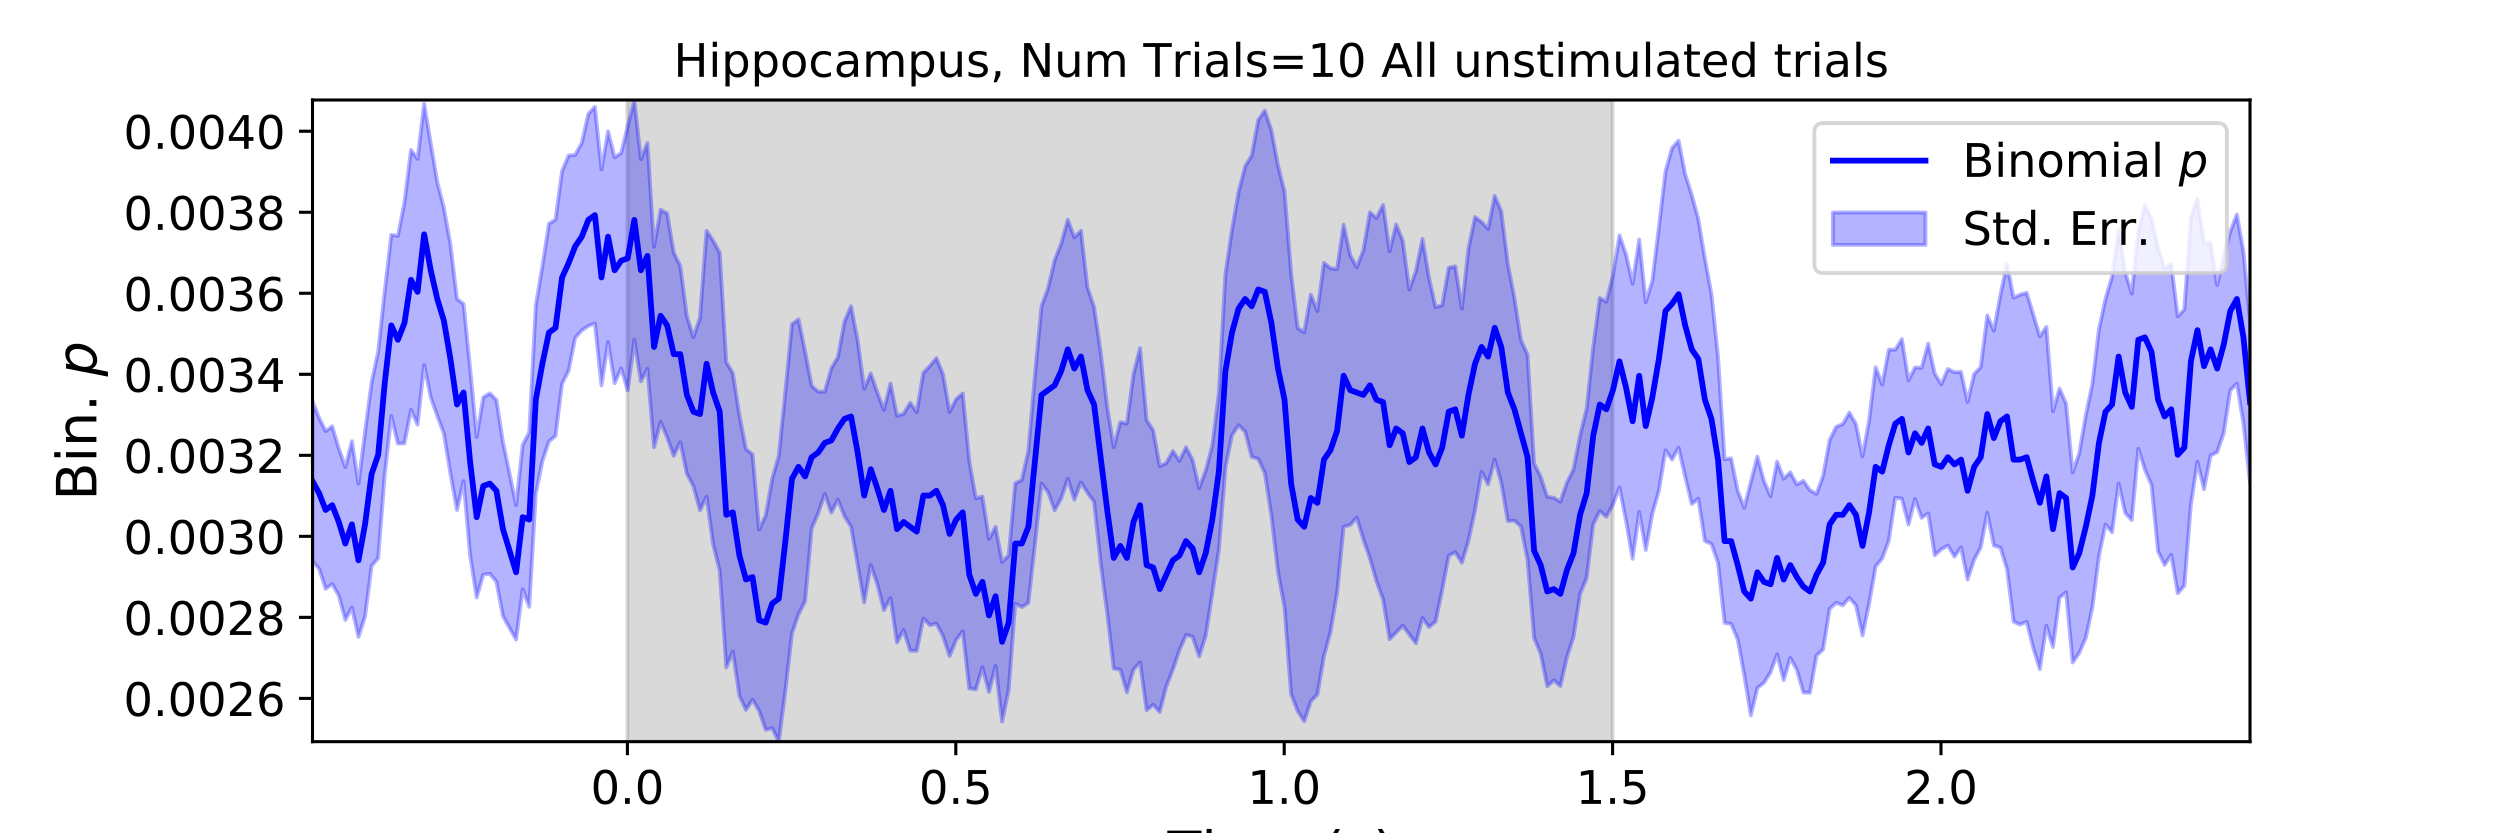 <?xml version="1.0" encoding="utf-8" standalone="no"?>
<!DOCTYPE svg PUBLIC "-//W3C//DTD SVG 1.1//EN"
  "http://www.w3.org/Graphics/SVG/1.1/DTD/svg11.dtd">
<!-- Created with matplotlib (https://matplotlib.org/) -->
<svg height="216pt" version="1.1" viewBox="0 0 648 216" width="648pt" xmlns="http://www.w3.org/2000/svg" xmlns:xlink="http://www.w3.org/1999/xlink">
 <defs>
  <style type="text/css">
*{stroke-linecap:butt;stroke-linejoin:round;}
  </style>
 </defs>
 <g id="figure_1">
  <g id="patch_1">
   <path d="M 0 216 
L 648 216 
L 648 0 
L 0 0 
z
" style="fill:#ffffff;"/>
  </g>
  <g id="axes_1">
   <g id="patch_2">
    <path d="M 81 192.24 
L 583.2 192.24 
L 583.2 25.92 
L 81 25.92 
z
" style="fill:#ffffff;"/>
   </g>
   <g id="PolyCollection_1">
    <defs>
     <path d="M 162.629 -23.76 
L 162.629 -190.08 
L 417.985 -190.08 
L 417.985 -23.76 
L 417.985 -23.76 
L 162.629 -23.76 
z
" id="m8859d68adb" style="stroke:#808080;stroke-opacity:0.3;"/>
    </defs>
    <g clip-path="url(#p1771d4e364)">
     <use style="fill:#808080;fill-opacity:0.3;stroke:#808080;stroke-opacity:0.3;" x="0" xlink:href="#m8859d68adb" y="216"/>
    </g>
   </g>
   <g id="PolyCollection_2">
    <defs>
     <path d="M 81 -112.028 
L 81 -70.515 
L 82.702 -68.59 
L 84.405 -63.381 
L 86.107 -64.62 
L 87.809 -61.618 
L 89.512 -55.308 
L 91.214 -58.532 
L 92.917 -50.903 
L 94.619 -56.171 
L 96.321 -69.329 
L 98.024 -71.303 
L 99.726 -92.949 
L 101.428 -108.174 
L 103.131 -101.012 
L 104.833 -101.073 
L 106.536 -109.782 
L 108.238 -105.902 
L 109.94 -121.395 
L 111.643 -113.037 
L 113.345 -108.178 
L 115.047 -103.638 
L 116.75 -93.233 
L 118.452 -83.804 
L 120.155 -91.295 
L 121.857 -72.005 
L 123.559 -61.153 
L 125.262 -67.051 
L 126.964 -67.262 
L 128.666 -65.238 
L 130.369 -56.271 
L 132.071 -53.207 
L 133.774 -50.224 
L 135.476 -63.265 
L 137.178 -58.701 
L 138.881 -87.979 
L 140.583 -96.44 
L 142.285 -101.582 
L 143.988 -102.97 
L 145.69 -116.531 
L 147.393 -119.922 
L 149.095 -128.472 
L 150.797 -130.346 
L 152.5 -131.524 
L 154.202 -132.169 
L 155.904 -116.072 
L 157.607 -127.353 
L 159.309 -116.662 
L 161.012 -120.511 
L 162.714 -114.796 
L 164.416 -127.911 
L 166.119 -117.168 
L 167.821 -120.411 
L 169.523 -100.07 
L 171.226 -106.657 
L 172.928 -102.617 
L 174.631 -97.855 
L 176.333 -101.372 
L 178.035 -93.216 
L 179.738 -89.969 
L 181.44 -83.71 
L 183.142 -87.251 
L 184.845 -74.915 
L 186.547 -68.071 
L 188.249 -43 
L 189.952 -47.103 
L 191.654 -35.638 
L 193.357 -31.999 
L 195.059 -34.639 
L 196.761 -31.758 
L 198.464 -26.848 
L 200.166 -27.245 
L 201.868 -23.76 
L 203.571 -36.983 
L 205.273 -51.823 
L 206.976 -56.797 
L 208.678 -60.112 
L 210.38 -78.969 
L 212.083 -82.989 
L 213.785 -87.939 
L 215.487 -83.11 
L 217.19 -86.471 
L 218.892 -82.169 
L 220.595 -79.465 
L 222.297 -69.667 
L 223.999 -59.837 
L 225.702 -69.552 
L 227.404 -64.569 
L 229.106 -57.871 
L 230.809 -60.983 
L 232.511 -49.451 
L 234.214 -52.686 
L 235.916 -47.343 
L 237.618 -47.288 
L 239.321 -55.713 
L 241.023 -53.966 
L 242.725 -54.38 
L 244.428 -51.129 
L 246.13 -45.959 
L 247.833 -50.137 
L 249.535 -52.364 
L 251.237 -37.588 
L 252.94 -37.308 
L 254.642 -43.054 
L 256.344 -36.649 
L 258.047 -43.444 
L 259.749 -28.959 
L 261.452 -37.161 
L 263.154 -59.492 
L 264.856 -58.65 
L 266.559 -59.731 
L 268.261 -74.923 
L 269.963 -90.638 
L 271.666 -88.421 
L 273.368 -83.72 
L 275.071 -86.82 
L 276.773 -91.867 
L 278.475 -86.487 
L 280.178 -90.976 
L 281.88 -88.261 
L 283.582 -85.934 
L 285.285 -70.118 
L 286.987 -57.094 
L 288.689 -42.703 
L 290.392 -42.414 
L 292.094 -36.563 
L 293.797 -42.407 
L 295.499 -44.343 
L 297.201 -31.913 
L 298.904 -33.339 
L 300.606 -31.457 
L 302.308 -38.103 
L 304.011 -42.443 
L 305.713 -47.478 
L 307.416 -51.399 
L 309.118 -50.998 
L 310.82 -45.838 
L 312.523 -51.216 
L 314.225 -62.115 
L 315.927 -73.467 
L 317.63 -94.764 
L 319.332 -103.159 
L 321.035 -105.774 
L 322.737 -104.12 
L 324.439 -97.588 
L 326.142 -97.06 
L 327.844 -93.377 
L 329.546 -82.385 
L 331.249 -67.788 
L 332.951 -58.508 
L 334.654 -36.09 
L 336.356 -31.677 
L 338.058 -29.047 
L 339.761 -34.215 
L 341.463 -35.985 
L 343.165 -45.858 
L 344.868 -52.234 
L 346.57 -62.367 
L 348.273 -79.449 
L 349.975 -79.934 
L 351.677 -81.796 
L 353.38 -76.202 
L 355.082 -71.302 
L 356.784 -65.329 
L 358.487 -60.682 
L 360.189 -50.312 
L 361.892 -52.06 
L 363.594 -53.821 
L 365.296 -51.56 
L 366.999 -49.253 
L 368.701 -55.814 
L 370.403 -53.47 
L 372.106 -54.877 
L 373.808 -63.073 
L 375.511 -71.974 
L 377.213 -72.86 
L 378.915 -70.158 
L 380.618 -75.761 
L 382.32 -83.684 
L 384.022 -93.682 
L 385.725 -90.483 
L 387.427 -96.844 
L 389.129 -90.872 
L 390.832 -80.951 
L 392.534 -81.034 
L 394.237 -79.554 
L 395.939 -70.905 
L 397.641 -50.637 
L 399.344 -46.607 
L 401.046 -38.131 
L 402.748 -39.648 
L 404.451 -38.181 
L 406.153 -45.656 
L 407.856 -50.912 
L 409.558 -61.999 
L 411.26 -66.21 
L 412.963 -80.055 
L 414.665 -83.537 
L 416.367 -82.041 
L 418.07 -85.177 
L 419.772 -89.66 
L 421.475 -80.993 
L 423.177 -71.131 
L 424.879 -83.295 
L 426.582 -73.456 
L 428.284 -82.818 
L 429.986 -88.809 
L 431.689 -99.237 
L 433.391 -96.875 
L 435.094 -99.933 
L 436.796 -92.447 
L 438.498 -85.358 
L 440.201 -86.714 
L 441.903 -75.762 
L 443.605 -75.019 
L 445.308 -70.132 
L 447.01 -54.517 
L 448.713 -54.282 
L 450.415 -50.249 
L 452.117 -41.002 
L 453.82 -30.56 
L 455.522 -37.659 
L 457.224 -39.024 
L 458.927 -41.724 
L 460.629 -46.415 
L 462.332 -39.694 
L 464.034 -45.473 
L 465.736 -42.402 
L 467.439 -36.493 
L 469.141 -36.444 
L 470.843 -46.09 
L 472.546 -47.637 
L 474.248 -58.212 
L 475.951 -59.774 
L 477.653 -59.09 
L 479.355 -61.058 
L 481.058 -59.057 
L 482.76 -51.263 
L 484.462 -59.469 
L 486.165 -69.183 
L 487.867 -71.23 
L 489.569 -75.827 
L 491.272 -86.988 
L 492.974 -86.74 
L 494.677 -80.05 
L 496.379 -86.659 
L 498.081 -81.758 
L 499.784 -82.942 
L 501.486 -72.058 
L 503.188 -73.616 
L 504.891 -74.605 
L 506.593 -71.717 
L 508.296 -74.128 
L 509.998 -65.768 
L 511.7 -70.916 
L 513.403 -74.137 
L 515.105 -83.099 
L 516.807 -74.616 
L 518.51 -74.041 
L 520.212 -68.496 
L 521.915 -54.893 
L 523.617 -54.109 
L 525.319 -54.861 
L 527.022 -48.072 
L 528.724 -42.539 
L 530.426 -53.784 
L 532.129 -48.279 
L 533.831 -61.049 
L 535.534 -62.491 
L 537.236 -44.281 
L 538.938 -46.744 
L 540.641 -50.61 
L 542.343 -58.57 
L 544.045 -71.79 
L 545.748 -80.048 
L 547.45 -78.033 
L 549.153 -90.705 
L 550.855 -83.02 
L 552.557 -81.172 
L 554.26 -99.668 
L 555.962 -94.237 
L 557.664 -90.327 
L 559.367 -73.088 
L 561.069 -69.564 
L 562.772 -72.23 
L 564.474 -62.214 
L 566.176 -64.156 
L 567.879 -85.141 
L 569.581 -96.303 
L 571.283 -89.197 
L 572.986 -97.919 
L 574.688 -98.806 
L 576.391 -103.705 
L 578.093 -114.807 
L 579.795 -116.592 
L 581.498 -106.235 
L 583.2 -90.814 
L 583.2 -132.736 
L 583.2 -132.736 
L 581.498 -150.867 
L 579.795 -160.392 
L 578.093 -155.963 
L 576.391 -149.668 
L 574.688 -142.141 
L 572.986 -152.969 
L 571.283 -152.992 
L 569.581 -164.526 
L 567.879 -159.534 
L 566.176 -135.783 
L 564.474 -133.997 
L 562.772 -147.592 
L 561.069 -146.53 
L 559.367 -151.704 
L 557.664 -159.318 
L 555.962 -162.865 
L 554.26 -156.19 
L 552.557 -139.892 
L 550.855 -145.501 
L 549.153 -156.455 
L 547.45 -144.274 
L 545.748 -138.531 
L 544.045 -130.635 
L 542.343 -116.516 
L 540.641 -108.322 
L 538.938 -98.519 
L 537.236 -93.525 
L 535.534 -111.353 
L 533.831 -115.28 
L 532.129 -109.41 
L 530.426 -131.244 
L 528.724 -128.82 
L 527.022 -134.47 
L 525.319 -140.108 
L 523.617 -139.617 
L 521.915 -138.833 
L 520.212 -147.598 
L 518.51 -139.567 
L 516.807 -130.294 
L 515.105 -134.238 
L 513.403 -120.832 
L 511.7 -119.082 
L 509.998 -111.803 
L 508.296 -119.598 
L 506.593 -119.524 
L 504.891 -120.364 
L 503.188 -116.382 
L 501.486 -119.183 
L 499.784 -126.939 
L 498.081 -120.667 
L 496.379 -120.736 
L 494.677 -117.404 
L 492.974 -128.111 
L 491.272 -125.378 
L 489.569 -125.355 
L 487.867 -116.282 
L 486.165 -120.815 
L 484.462 -106.919 
L 482.76 -97.727 
L 481.058 -106.088 
L 479.355 -109.057 
L 477.653 -106.055 
L 475.951 -105.371 
L 474.248 -101.963 
L 472.546 -92.655 
L 470.843 -87.989 
L 469.141 -88.936 
L 467.439 -91.373 
L 465.736 -90.434 
L 464.034 -93.577 
L 462.332 -91.899 
L 460.629 -96.363 
L 458.927 -87.384 
L 457.224 -91.327 
L 455.522 -97.662 
L 453.82 -91.092 
L 452.117 -84.378 
L 450.415 -88.801 
L 448.713 -97.194 
L 447.01 -96.959 
L 445.308 -123.594 
L 443.605 -139.832 
L 441.903 -149.03 
L 440.201 -159.203 
L 438.498 -165.53 
L 436.796 -170.867 
L 435.094 -179.536 
L 433.391 -177.623 
L 431.689 -171.534 
L 429.986 -157.109 
L 428.284 -143.217 
L 426.582 -137.667 
L 424.879 -153.924 
L 423.177 -142.478 
L 421.475 -150.012 
L 419.772 -155.015 
L 418.07 -144.586 
L 416.367 -137.781 
L 414.665 -138.77 
L 412.963 -126.098 
L 411.26 -110.119 
L 409.558 -103.146 
L 407.856 -94.351 
L 406.153 -90.908 
L 404.451 -85.956 
L 402.748 -86.975 
L 401.046 -87.249 
L 399.344 -92.442 
L 397.641 -95.868 
L 395.939 -124.064 
L 394.237 -127.842 
L 392.534 -138.788 
L 390.832 -147.57 
L 389.129 -161.259 
L 387.427 -165.228 
L 385.725 -156.678 
L 384.022 -158.448 
L 382.32 -159.749 
L 380.618 -151.516 
L 378.915 -135.994 
L 377.213 -146.962 
L 375.511 -146.605 
L 373.808 -136.866 
L 372.106 -136.364 
L 370.403 -143.984 
L 368.701 -154.067 
L 366.999 -145.716 
L 365.296 -140.924 
L 363.594 -153.574 
L 361.892 -157.821 
L 360.189 -150.87 
L 358.487 -162.868 
L 356.784 -159.463 
L 355.082 -160.946 
L 353.38 -151.076 
L 351.677 -146.725 
L 349.975 -149.829 
L 348.273 -157.77 
L 346.57 -146.271 
L 344.868 -146.463 
L 343.165 -147.868 
L 341.463 -135.373 
L 339.761 -139.629 
L 338.058 -129.885 
L 336.356 -130.983 
L 334.654 -145.21 
L 332.951 -166.285 
L 331.249 -173.158 
L 329.546 -182.172 
L 327.844 -187.334 
L 326.142 -184.894 
L 324.439 -175.668 
L 322.737 -172.864 
L 321.035 -166.239 
L 319.332 -156.428 
L 317.63 -144.94 
L 315.927 -114.046 
L 314.225 -100.545 
L 312.523 -94.047 
L 310.82 -89.483 
L 309.118 -96.75 
L 307.416 -100.077 
L 305.713 -96.542 
L 304.011 -99.091 
L 302.308 -95.975 
L 300.606 -95.166 
L 298.904 -104.468 
L 297.201 -107.137 
L 295.499 -125.773 
L 293.797 -119.01 
L 292.094 -106.214 
L 290.392 -106.577 
L 288.689 -100.075 
L 286.987 -110.537 
L 285.285 -124.851 
L 283.582 -136.374 
L 281.88 -141.502 
L 280.178 -156.184 
L 278.475 -154.46 
L 276.773 -159.022 
L 275.071 -152.884 
L 273.368 -148.529 
L 271.666 -141.342 
L 269.963 -136.64 
L 268.261 -118.803 
L 266.559 -99.201 
L 264.856 -91.584 
L 263.154 -90.741 
L 261.452 -72.064 
L 259.749 -70.325 
L 258.047 -79.451 
L 256.344 -76.305 
L 254.642 -87.297 
L 252.94 -86.829 
L 251.237 -96.491 
L 249.535 -114.024 
L 247.833 -112.523 
L 246.13 -109.244 
L 244.428 -118.987 
L 242.725 -123.192 
L 241.023 -121.12 
L 239.321 -119.373 
L 237.618 -109.158 
L 235.916 -111.589 
L 234.214 -108.731 
L 232.511 -108.238 
L 230.809 -116.589 
L 229.106 -109.76 
L 227.404 -114.245 
L 225.702 -119.204 
L 223.999 -115.249 
L 222.297 -127.788 
L 220.595 -136.629 
L 218.892 -132.682 
L 217.19 -123.409 
L 215.487 -120.557 
L 213.785 -114.486 
L 212.083 -114.465 
L 210.38 -115.999 
L 208.678 -124.916 
L 206.976 -133.201 
L 205.273 -131.961 
L 203.571 -114.492 
L 201.868 -97.892 
L 200.166 -91.922 
L 198.464 -82.378 
L 196.761 -78.71 
L 195.059 -98.197 
L 193.357 -99.594 
L 191.654 -108.382 
L 189.952 -119.285 
L 188.249 -122.145 
L 186.547 -150.508 
L 184.845 -153.606 
L 183.142 -156.181 
L 181.44 -133.627 
L 179.738 -128.61 
L 178.035 -134.062 
L 176.333 -147.031 
L 174.631 -150.548 
L 172.928 -160.697 
L 171.226 -161.628 
L 169.523 -152.06 
L 167.821 -178.94 
L 166.119 -174.728 
L 164.416 -190.08 
L 162.714 -183.313 
L 161.012 -176.356 
L 159.309 -175.233 
L 157.607 -181.94 
L 155.904 -172.095 
L 154.202 -188.308 
L 152.5 -186.467 
L 150.797 -178.947 
L 149.095 -175.85 
L 147.393 -175.702 
L 145.69 -171.637 
L 143.988 -159.102 
L 142.285 -158.005 
L 140.583 -146.992 
L 138.881 -136.814 
L 137.178 -103.958 
L 135.476 -100.638 
L 133.774 -85.098 
L 132.071 -93.299 
L 130.369 -101.419 
L 128.666 -112.334 
L 126.964 -114.038 
L 125.262 -113.006 
L 123.559 -102.749 
L 121.857 -120.478 
L 120.155 -137.225 
L 118.452 -138.503 
L 116.75 -152.685 
L 115.047 -162.162 
L 113.345 -168.806 
L 111.643 -178.858 
L 109.94 -189.141 
L 108.238 -174.81 
L 106.536 -177.143 
L 104.833 -163.484 
L 103.131 -154.847 
L 101.428 -155.141 
L 99.726 -140.542 
L 98.024 -124.909 
L 96.321 -116.942 
L 94.619 -104.003 
L 92.917 -90.631 
L 91.214 -101.643 
L 89.512 -94.925 
L 87.809 -99.8 
L 86.107 -105.496 
L 84.405 -104.249 
L 82.702 -107.739 
L 81 -112.028 
z
" id="m8d145e6343" style="stroke:#0000ff;stroke-opacity:0.3;"/>
    </defs>
    <g clip-path="url(#p1771d4e364)">
     <use style="fill:#0000ff;fill-opacity:0.3;stroke:#0000ff;stroke-opacity:0.3;" x="0" xlink:href="#m8d145e6343" y="216"/>
    </g>
   </g>
   <g id="matplotlib.axis_1">
    <g id="xtick_1">
     <g id="line2d_1">
      <defs>
       <path d="M 0 0 
L 0 3.5 
" id="ma8f98debec" style="stroke:#000000;stroke-width:0.8;"/>
      </defs>
      <g>
       <use style="stroke:#000000;stroke-width:0.8;" x="162.629" xlink:href="#ma8f98debec" y="192.24"/>
      </g>
     </g>
     <g id="text_1">
      <!-- 0.0 -->
      <defs>
       <path d="M 31.781 66.406 
Q 24.172 66.406 20.328 58.906 
Q 16.5 51.422 16.5 36.375 
Q 16.5 21.391 20.328 13.891 
Q 24.172 6.391 31.781 6.391 
Q 39.453 6.391 43.281 13.891 
Q 47.125 21.391 47.125 36.375 
Q 47.125 51.422 43.281 58.906 
Q 39.453 66.406 31.781 66.406 
z
M 31.781 74.219 
Q 44.047 74.219 50.516 64.516 
Q 56.984 54.828 56.984 36.375 
Q 56.984 17.969 50.516 8.266 
Q 44.047 -1.422 31.781 -1.422 
Q 19.531 -1.422 13.062 8.266 
Q 6.594 17.969 6.594 36.375 
Q 6.594 54.828 13.062 64.516 
Q 19.531 74.219 31.781 74.219 
z
" id="DejaVuSans-48"/>
       <path d="M 10.688 12.406 
L 21 12.406 
L 21 0 
L 10.688 0 
z
" id="DejaVuSans-46"/>
      </defs>
      <g transform="translate(153.087 208.358)scale(0.12 -0.12)">
       <use xlink:href="#DejaVuSans-48"/>
       <use x="63.623" xlink:href="#DejaVuSans-46"/>
       <use x="95.41" xlink:href="#DejaVuSans-48"/>
      </g>
     </g>
    </g>
    <g id="xtick_2">
     <g id="line2d_2">
      <g>
       <use style="stroke:#000000;stroke-width:0.8;" x="247.747" xlink:href="#ma8f98debec" y="192.24"/>
      </g>
     </g>
     <g id="text_2">
      <!-- 0.5 -->
      <defs>
       <path d="M 10.797 72.906 
L 49.516 72.906 
L 49.516 64.594 
L 19.828 64.594 
L 19.828 46.734 
Q 21.969 47.469 24.109 47.828 
Q 26.266 48.188 28.422 48.188 
Q 40.625 48.188 47.75 41.5 
Q 54.891 34.812 54.891 23.391 
Q 54.891 11.625 47.562 5.094 
Q 40.234 -1.422 26.906 -1.422 
Q 22.312 -1.422 17.547 -0.641 
Q 12.797 0.141 7.719 1.703 
L 7.719 11.625 
Q 12.109 9.234 16.797 8.062 
Q 21.484 6.891 26.703 6.891 
Q 35.156 6.891 40.078 11.328 
Q 45.016 15.766 45.016 23.391 
Q 45.016 31 40.078 35.438 
Q 35.156 39.891 26.703 39.891 
Q 22.75 39.891 18.812 39.016 
Q 14.891 38.141 10.797 36.281 
z
" id="DejaVuSans-53"/>
      </defs>
      <g transform="translate(238.206 208.358)scale(0.12 -0.12)">
       <use xlink:href="#DejaVuSans-48"/>
       <use x="63.623" xlink:href="#DejaVuSans-46"/>
       <use x="95.41" xlink:href="#DejaVuSans-53"/>
      </g>
     </g>
    </g>
    <g id="xtick_3">
     <g id="line2d_3">
      <g>
       <use style="stroke:#000000;stroke-width:0.8;" x="332.866" xlink:href="#ma8f98debec" y="192.24"/>
      </g>
     </g>
     <g id="text_3">
      <!-- 1.0 -->
      <defs>
       <path d="M 12.406 8.297 
L 28.516 8.297 
L 28.516 63.922 
L 10.984 60.406 
L 10.984 69.391 
L 28.422 72.906 
L 38.281 72.906 
L 38.281 8.297 
L 54.391 8.297 
L 54.391 0 
L 12.406 0 
z
" id="DejaVuSans-49"/>
      </defs>
      <g transform="translate(323.324 208.358)scale(0.12 -0.12)">
       <use xlink:href="#DejaVuSans-49"/>
       <use x="63.623" xlink:href="#DejaVuSans-46"/>
       <use x="95.41" xlink:href="#DejaVuSans-48"/>
      </g>
     </g>
    </g>
    <g id="xtick_4">
     <g id="line2d_4">
      <g>
       <use style="stroke:#000000;stroke-width:0.8;" x="417.985" xlink:href="#ma8f98debec" y="192.24"/>
      </g>
     </g>
     <g id="text_4">
      <!-- 1.5 -->
      <g transform="translate(408.443 208.358)scale(0.12 -0.12)">
       <use xlink:href="#DejaVuSans-49"/>
       <use x="63.623" xlink:href="#DejaVuSans-46"/>
       <use x="95.41" xlink:href="#DejaVuSans-53"/>
      </g>
     </g>
    </g>
    <g id="xtick_5">
     <g id="line2d_5">
      <g>
       <use style="stroke:#000000;stroke-width:0.8;" x="503.103" xlink:href="#ma8f98debec" y="192.24"/>
      </g>
     </g>
     <g id="text_5">
      <!-- 2.0 -->
      <defs>
       <path d="M 19.188 8.297 
L 53.609 8.297 
L 53.609 0 
L 7.328 0 
L 7.328 8.297 
Q 12.938 14.109 22.625 23.891 
Q 32.328 33.688 34.812 36.531 
Q 39.547 41.844 41.422 45.531 
Q 43.312 49.219 43.312 52.781 
Q 43.312 58.594 39.234 62.25 
Q 35.156 65.922 28.609 65.922 
Q 23.969 65.922 18.812 64.312 
Q 13.672 62.703 7.812 59.422 
L 7.812 69.391 
Q 13.766 71.781 18.938 73 
Q 24.125 74.219 28.422 74.219 
Q 39.75 74.219 46.484 68.547 
Q 53.219 62.891 53.219 53.422 
Q 53.219 48.922 51.531 44.891 
Q 49.859 40.875 45.406 35.406 
Q 44.188 33.984 37.641 27.219 
Q 31.109 20.453 19.188 8.297 
z
" id="DejaVuSans-50"/>
      </defs>
      <g transform="translate(493.561 208.358)scale(0.12 -0.12)">
       <use xlink:href="#DejaVuSans-50"/>
       <use x="63.623" xlink:href="#DejaVuSans-46"/>
       <use x="95.41" xlink:href="#DejaVuSans-48"/>
      </g>
     </g>
    </g>
    <g id="text_6">
     <!-- Time (s) -->
     <defs>
      <path d="M -0.297 72.906 
L 61.375 72.906 
L 61.375 64.594 
L 35.5 64.594 
L 35.5 0 
L 25.594 0 
L 25.594 64.594 
L -0.297 64.594 
z
" id="DejaVuSans-84"/>
      <path d="M 9.422 54.688 
L 18.406 54.688 
L 18.406 0 
L 9.422 0 
z
M 9.422 75.984 
L 18.406 75.984 
L 18.406 64.594 
L 9.422 64.594 
z
" id="DejaVuSans-105"/>
      <path d="M 52 44.188 
Q 55.375 50.25 60.062 53.125 
Q 64.75 56 71.094 56 
Q 79.641 56 84.281 50.016 
Q 88.922 44.047 88.922 33.016 
L 88.922 0 
L 79.891 0 
L 79.891 32.719 
Q 79.891 40.578 77.094 44.375 
Q 74.312 48.188 68.609 48.188 
Q 61.625 48.188 57.562 43.547 
Q 53.516 38.922 53.516 30.906 
L 53.516 0 
L 44.484 0 
L 44.484 32.719 
Q 44.484 40.625 41.703 44.406 
Q 38.922 48.188 33.109 48.188 
Q 26.219 48.188 22.156 43.531 
Q 18.109 38.875 18.109 30.906 
L 18.109 0 
L 9.078 0 
L 9.078 54.688 
L 18.109 54.688 
L 18.109 46.188 
Q 21.188 51.219 25.484 53.609 
Q 29.781 56 35.688 56 
Q 41.656 56 45.828 52.969 
Q 50 49.953 52 44.188 
z
" id="DejaVuSans-109"/>
      <path d="M 56.203 29.594 
L 56.203 25.203 
L 14.891 25.203 
Q 15.484 15.922 20.484 11.062 
Q 25.484 6.203 34.422 6.203 
Q 39.594 6.203 44.453 7.469 
Q 49.312 8.734 54.109 11.281 
L 54.109 2.781 
Q 49.266 0.734 44.188 -0.344 
Q 39.109 -1.422 33.891 -1.422 
Q 20.797 -1.422 13.156 6.188 
Q 5.516 13.812 5.516 26.812 
Q 5.516 40.234 12.766 48.109 
Q 20.016 56 32.328 56 
Q 43.359 56 49.781 48.891 
Q 56.203 41.797 56.203 29.594 
z
M 47.219 32.234 
Q 47.125 39.594 43.094 43.984 
Q 39.062 48.391 32.422 48.391 
Q 24.906 48.391 20.391 44.141 
Q 15.875 39.891 15.188 32.172 
z
" id="DejaVuSans-101"/>
      <path id="DejaVuSans-32"/>
      <path d="M 31 75.875 
Q 24.469 64.656 21.281 53.656 
Q 18.109 42.672 18.109 31.391 
Q 18.109 20.125 21.312 9.062 
Q 24.516 -2 31 -13.188 
L 23.188 -13.188 
Q 15.875 -1.703 12.234 9.375 
Q 8.594 20.453 8.594 31.391 
Q 8.594 42.281 12.203 53.312 
Q 15.828 64.359 23.188 75.875 
z
" id="DejaVuSans-40"/>
      <path d="M 44.281 53.078 
L 44.281 44.578 
Q 40.484 46.531 36.375 47.5 
Q 32.281 48.484 27.875 48.484 
Q 21.188 48.484 17.844 46.438 
Q 14.5 44.391 14.5 40.281 
Q 14.5 37.156 16.891 35.375 
Q 19.281 33.594 26.516 31.984 
L 29.594 31.297 
Q 39.156 29.25 43.188 25.516 
Q 47.219 21.781 47.219 15.094 
Q 47.219 7.469 41.188 3.016 
Q 35.156 -1.422 24.609 -1.422 
Q 20.219 -1.422 15.453 -0.562 
Q 10.688 0.297 5.422 2 
L 5.422 11.281 
Q 10.406 8.688 15.234 7.391 
Q 20.062 6.109 24.812 6.109 
Q 31.156 6.109 34.562 8.281 
Q 37.984 10.453 37.984 14.406 
Q 37.984 18.062 35.516 20.016 
Q 33.062 21.969 24.703 23.781 
L 21.578 24.516 
Q 13.234 26.266 9.516 29.906 
Q 5.812 33.547 5.812 39.891 
Q 5.812 47.609 11.281 51.797 
Q 16.75 56 26.812 56 
Q 31.781 56 36.172 55.266 
Q 40.578 54.547 44.281 53.078 
z
" id="DejaVuSans-115"/>
      <path d="M 8.016 75.875 
L 15.828 75.875 
Q 23.141 64.359 26.781 53.312 
Q 30.422 42.281 30.422 31.391 
Q 30.422 20.453 26.781 9.375 
Q 23.141 -1.703 15.828 -13.188 
L 8.016 -13.188 
Q 14.5 -2 17.703 9.062 
Q 20.906 20.125 20.906 31.391 
Q 20.906 42.672 17.703 53.656 
Q 14.5 64.656 8.016 75.875 
z
" id="DejaVuSans-41"/>
     </defs>
     <g transform="translate(302.605 225.796)scale(0.144 -0.144)">
      <use xlink:href="#DejaVuSans-84"/>
      <use x="61.037" xlink:href="#DejaVuSans-105"/>
      <use x="88.82" xlink:href="#DejaVuSans-109"/>
      <use x="186.232" xlink:href="#DejaVuSans-101"/>
      <use x="247.756" xlink:href="#DejaVuSans-32"/>
      <use x="279.543" xlink:href="#DejaVuSans-40"/>
      <use x="318.557" xlink:href="#DejaVuSans-115"/>
      <use x="370.656" xlink:href="#DejaVuSans-41"/>
     </g>
    </g>
   </g>
   <g id="matplotlib.axis_2">
    <g id="ytick_1">
     <g id="line2d_6">
      <defs>
       <path d="M 0 0 
L -3.5 0 
" id="md095e53fec" style="stroke:#000000;stroke-width:0.8;"/>
      </defs>
      <g>
       <use style="stroke:#000000;stroke-width:0.8;" x="81" xlink:href="#md095e53fec" y="181.021"/>
      </g>
     </g>
     <g id="text_7">
      <!-- 0.0026 -->
      <defs>
       <path d="M 33.016 40.375 
Q 26.375 40.375 22.484 35.828 
Q 18.609 31.297 18.609 23.391 
Q 18.609 15.531 22.484 10.953 
Q 26.375 6.391 33.016 6.391 
Q 39.656 6.391 43.531 10.953 
Q 47.406 15.531 47.406 23.391 
Q 47.406 31.297 43.531 35.828 
Q 39.656 40.375 33.016 40.375 
z
M 52.594 71.297 
L 52.594 62.312 
Q 48.875 64.062 45.094 64.984 
Q 41.312 65.922 37.594 65.922 
Q 27.828 65.922 22.672 59.328 
Q 17.531 52.734 16.797 39.406 
Q 19.672 43.656 24.016 45.922 
Q 28.375 48.188 33.594 48.188 
Q 44.578 48.188 50.953 41.516 
Q 57.328 34.859 57.328 23.391 
Q 57.328 12.156 50.688 5.359 
Q 44.047 -1.422 33.016 -1.422 
Q 20.359 -1.422 13.672 8.266 
Q 6.984 17.969 6.984 36.375 
Q 6.984 53.656 15.188 63.938 
Q 23.391 74.219 37.203 74.219 
Q 40.922 74.219 44.703 73.484 
Q 48.484 72.75 52.594 71.297 
z
" id="DejaVuSans-54"/>
      </defs>
      <g transform="translate(32.011 185.58)scale(0.12 -0.12)">
       <use xlink:href="#DejaVuSans-48"/>
       <use x="63.623" xlink:href="#DejaVuSans-46"/>
       <use x="95.41" xlink:href="#DejaVuSans-48"/>
       <use x="159.033" xlink:href="#DejaVuSans-48"/>
       <use x="222.656" xlink:href="#DejaVuSans-50"/>
       <use x="286.279" xlink:href="#DejaVuSans-54"/>
      </g>
     </g>
    </g>
    <g id="ytick_2">
     <g id="line2d_7">
      <g>
       <use style="stroke:#000000;stroke-width:0.8;" x="81" xlink:href="#md095e53fec" y="160.02"/>
      </g>
     </g>
     <g id="text_8">
      <!-- 0.0028 -->
      <defs>
       <path d="M 31.781 34.625 
Q 24.75 34.625 20.719 30.859 
Q 16.703 27.094 16.703 20.516 
Q 16.703 13.922 20.719 10.156 
Q 24.75 6.391 31.781 6.391 
Q 38.812 6.391 42.859 10.172 
Q 46.922 13.969 46.922 20.516 
Q 46.922 27.094 42.891 30.859 
Q 38.875 34.625 31.781 34.625 
z
M 21.922 38.812 
Q 15.578 40.375 12.031 44.719 
Q 8.5 49.078 8.5 55.328 
Q 8.5 64.062 14.719 69.141 
Q 20.953 74.219 31.781 74.219 
Q 42.672 74.219 48.875 69.141 
Q 55.078 64.062 55.078 55.328 
Q 55.078 49.078 51.531 44.719 
Q 48 40.375 41.703 38.812 
Q 48.828 37.156 52.797 32.312 
Q 56.781 27.484 56.781 20.516 
Q 56.781 9.906 50.312 4.234 
Q 43.844 -1.422 31.781 -1.422 
Q 19.734 -1.422 13.25 4.234 
Q 6.781 9.906 6.781 20.516 
Q 6.781 27.484 10.781 32.312 
Q 14.797 37.156 21.922 38.812 
z
M 18.312 54.391 
Q 18.312 48.734 21.844 45.562 
Q 25.391 42.391 31.781 42.391 
Q 38.141 42.391 41.719 45.562 
Q 45.312 48.734 45.312 54.391 
Q 45.312 60.062 41.719 63.234 
Q 38.141 66.406 31.781 66.406 
Q 25.391 66.406 21.844 63.234 
Q 18.312 60.062 18.312 54.391 
z
" id="DejaVuSans-56"/>
      </defs>
      <g transform="translate(32.011 164.579)scale(0.12 -0.12)">
       <use xlink:href="#DejaVuSans-48"/>
       <use x="63.623" xlink:href="#DejaVuSans-46"/>
       <use x="95.41" xlink:href="#DejaVuSans-48"/>
       <use x="159.033" xlink:href="#DejaVuSans-48"/>
       <use x="222.656" xlink:href="#DejaVuSans-50"/>
       <use x="286.279" xlink:href="#DejaVuSans-56"/>
      </g>
     </g>
    </g>
    <g id="ytick_3">
     <g id="line2d_8">
      <g>
       <use style="stroke:#000000;stroke-width:0.8;" x="81" xlink:href="#md095e53fec" y="139.019"/>
      </g>
     </g>
     <g id="text_9">
      <!-- 0.0030 -->
      <defs>
       <path d="M 40.578 39.312 
Q 47.656 37.797 51.625 33 
Q 55.609 28.219 55.609 21.188 
Q 55.609 10.406 48.188 4.484 
Q 40.766 -1.422 27.094 -1.422 
Q 22.516 -1.422 17.656 -0.516 
Q 12.797 0.391 7.625 2.203 
L 7.625 11.719 
Q 11.719 9.328 16.594 8.109 
Q 21.484 6.891 26.812 6.891 
Q 36.078 6.891 40.938 10.547 
Q 45.797 14.203 45.797 21.188 
Q 45.797 27.641 41.281 31.266 
Q 36.766 34.906 28.719 34.906 
L 20.219 34.906 
L 20.219 43.016 
L 29.109 43.016 
Q 36.375 43.016 40.234 45.922 
Q 44.094 48.828 44.094 54.297 
Q 44.094 59.906 40.109 62.906 
Q 36.141 65.922 28.719 65.922 
Q 24.656 65.922 20.016 65.031 
Q 15.375 64.156 9.812 62.312 
L 9.812 71.094 
Q 15.438 72.656 20.344 73.438 
Q 25.25 74.219 29.594 74.219 
Q 40.828 74.219 47.359 69.109 
Q 53.906 64.016 53.906 55.328 
Q 53.906 49.266 50.438 45.094 
Q 46.969 40.922 40.578 39.312 
z
" id="DejaVuSans-51"/>
      </defs>
      <g transform="translate(32.011 143.578)scale(0.12 -0.12)">
       <use xlink:href="#DejaVuSans-48"/>
       <use x="63.623" xlink:href="#DejaVuSans-46"/>
       <use x="95.41" xlink:href="#DejaVuSans-48"/>
       <use x="159.033" xlink:href="#DejaVuSans-48"/>
       <use x="222.656" xlink:href="#DejaVuSans-51"/>
       <use x="286.279" xlink:href="#DejaVuSans-48"/>
      </g>
     </g>
    </g>
    <g id="ytick_4">
     <g id="line2d_9">
      <g>
       <use style="stroke:#000000;stroke-width:0.8;" x="81" xlink:href="#md095e53fec" y="118.019"/>
      </g>
     </g>
     <g id="text_10">
      <!-- 0.0032 -->
      <g transform="translate(32.011 122.578)scale(0.12 -0.12)">
       <use xlink:href="#DejaVuSans-48"/>
       <use x="63.623" xlink:href="#DejaVuSans-46"/>
       <use x="95.41" xlink:href="#DejaVuSans-48"/>
       <use x="159.033" xlink:href="#DejaVuSans-48"/>
       <use x="222.656" xlink:href="#DejaVuSans-51"/>
       <use x="286.279" xlink:href="#DejaVuSans-50"/>
      </g>
     </g>
    </g>
    <g id="ytick_5">
     <g id="line2d_10">
      <g>
       <use style="stroke:#000000;stroke-width:0.8;" x="81" xlink:href="#md095e53fec" y="97.018"/>
      </g>
     </g>
     <g id="text_11">
      <!-- 0.0034 -->
      <defs>
       <path d="M 37.797 64.312 
L 12.891 25.391 
L 37.797 25.391 
z
M 35.203 72.906 
L 47.609 72.906 
L 47.609 25.391 
L 58.016 25.391 
L 58.016 17.188 
L 47.609 17.188 
L 47.609 0 
L 37.797 0 
L 37.797 17.188 
L 4.891 17.188 
L 4.891 26.703 
z
" id="DejaVuSans-52"/>
      </defs>
      <g transform="translate(32.011 101.577)scale(0.12 -0.12)">
       <use xlink:href="#DejaVuSans-48"/>
       <use x="63.623" xlink:href="#DejaVuSans-46"/>
       <use x="95.41" xlink:href="#DejaVuSans-48"/>
       <use x="159.033" xlink:href="#DejaVuSans-48"/>
       <use x="222.656" xlink:href="#DejaVuSans-51"/>
       <use x="286.279" xlink:href="#DejaVuSans-52"/>
      </g>
     </g>
    </g>
    <g id="ytick_6">
     <g id="line2d_11">
      <g>
       <use style="stroke:#000000;stroke-width:0.8;" x="81" xlink:href="#md095e53fec" y="76.017"/>
      </g>
     </g>
     <g id="text_12">
      <!-- 0.0036 -->
      <g transform="translate(32.011 80.576)scale(0.12 -0.12)">
       <use xlink:href="#DejaVuSans-48"/>
       <use x="63.623" xlink:href="#DejaVuSans-46"/>
       <use x="95.41" xlink:href="#DejaVuSans-48"/>
       <use x="159.033" xlink:href="#DejaVuSans-48"/>
       <use x="222.656" xlink:href="#DejaVuSans-51"/>
       <use x="286.279" xlink:href="#DejaVuSans-54"/>
      </g>
     </g>
    </g>
    <g id="ytick_7">
     <g id="line2d_12">
      <g>
       <use style="stroke:#000000;stroke-width:0.8;" x="81" xlink:href="#md095e53fec" y="55.016"/>
      </g>
     </g>
     <g id="text_13">
      <!-- 0.0038 -->
      <g transform="translate(32.011 59.575)scale(0.12 -0.12)">
       <use xlink:href="#DejaVuSans-48"/>
       <use x="63.623" xlink:href="#DejaVuSans-46"/>
       <use x="95.41" xlink:href="#DejaVuSans-48"/>
       <use x="159.033" xlink:href="#DejaVuSans-48"/>
       <use x="222.656" xlink:href="#DejaVuSans-51"/>
       <use x="286.279" xlink:href="#DejaVuSans-56"/>
      </g>
     </g>
    </g>
    <g id="ytick_8">
     <g id="line2d_13">
      <g>
       <use style="stroke:#000000;stroke-width:0.8;" x="81" xlink:href="#md095e53fec" y="34.015"/>
      </g>
     </g>
     <g id="text_14">
      <!-- 0.0040 -->
      <g transform="translate(32.011 38.574)scale(0.12 -0.12)">
       <use xlink:href="#DejaVuSans-48"/>
       <use x="63.623" xlink:href="#DejaVuSans-46"/>
       <use x="95.41" xlink:href="#DejaVuSans-48"/>
       <use x="159.033" xlink:href="#DejaVuSans-48"/>
       <use x="222.656" xlink:href="#DejaVuSans-52"/>
       <use x="286.279" xlink:href="#DejaVuSans-48"/>
      </g>
     </g>
    </g>
    <g id="text_15">
     <!-- Bin. $p$ -->
     <defs>
      <path d="M 19.672 34.812 
L 19.672 8.109 
L 35.5 8.109 
Q 43.453 8.109 47.281 11.406 
Q 51.125 14.703 51.125 21.484 
Q 51.125 28.328 47.281 31.562 
Q 43.453 34.812 35.5 34.812 
z
M 19.672 64.797 
L 19.672 42.828 
L 34.281 42.828 
Q 41.5 42.828 45.031 45.531 
Q 48.578 48.25 48.578 53.812 
Q 48.578 59.328 45.031 62.062 
Q 41.5 64.797 34.281 64.797 
z
M 9.812 72.906 
L 35.016 72.906 
Q 46.297 72.906 52.391 68.219 
Q 58.5 63.531 58.5 54.891 
Q 58.5 48.188 55.375 44.234 
Q 52.25 40.281 46.188 39.312 
Q 53.469 37.75 57.5 32.781 
Q 61.531 27.828 61.531 20.406 
Q 61.531 10.641 54.891 5.312 
Q 48.25 0 35.984 0 
L 9.812 0 
z
" id="DejaVuSans-66"/>
      <path d="M 54.891 33.016 
L 54.891 0 
L 45.906 0 
L 45.906 32.719 
Q 45.906 40.484 42.875 44.328 
Q 39.844 48.188 33.797 48.188 
Q 26.516 48.188 22.312 43.547 
Q 18.109 38.922 18.109 30.906 
L 18.109 0 
L 9.078 0 
L 9.078 54.688 
L 18.109 54.688 
L 18.109 46.188 
Q 21.344 51.125 25.703 53.562 
Q 30.078 56 35.797 56 
Q 45.219 56 50.047 50.172 
Q 54.891 44.344 54.891 33.016 
z
" id="DejaVuSans-110"/>
      <path d="M 49.609 33.688 
Q 49.609 40.875 46.484 44.672 
Q 43.359 48.484 37.5 48.484 
Q 33.5 48.484 29.859 46.438 
Q 26.219 44.391 23.391 40.484 
Q 20.609 36.625 18.938 31.156 
Q 17.281 25.688 17.281 20.312 
Q 17.281 13.484 20.406 9.797 
Q 23.531 6.109 29.297 6.109 
Q 33.547 6.109 37.188 8.109 
Q 40.828 10.109 43.406 13.922 
Q 46.188 17.922 47.891 23.344 
Q 49.609 28.766 49.609 33.688 
z
M 21.781 46.391 
Q 25.391 51.125 30.297 53.562 
Q 35.203 56 41.219 56 
Q 49.609 56 54.25 50.5 
Q 58.891 45.016 58.891 35.109 
Q 58.891 27 56 19.656 
Q 53.125 12.312 47.703 6.5 
Q 44.094 2.641 39.547 0.609 
Q 35.016 -1.422 29.984 -1.422 
Q 24.172 -1.422 20.219 1 
Q 16.266 3.422 14.312 8.203 
L 8.688 -20.797 
L -0.297 -20.797 
L 14.406 54.688 
L 23.391 54.688 
z
" id="DejaVuSans-Oblique-112"/>
     </defs>
     <g transform="translate(24.987 129.744)rotate(-90)scale(0.144 -0.144)">
      <use transform="translate(0 0.016)" xlink:href="#DejaVuSans-66"/>
      <use transform="translate(68.604 0.016)" xlink:href="#DejaVuSans-105"/>
      <use transform="translate(96.387 0.016)" xlink:href="#DejaVuSans-110"/>
      <use transform="translate(159.766 0.016)" xlink:href="#DejaVuSans-46"/>
      <use transform="translate(191.553 0.016)" xlink:href="#DejaVuSans-32"/>
      <use transform="translate(223.34 0.016)" xlink:href="#DejaVuSans-Oblique-112"/>
     </g>
    </g>
   </g>
   <g id="line2d_14">
    <path clip-path="url(#p1771d4e364)" d="M 81 124.729 
L 82.702 127.835 
L 84.405 132.185 
L 86.107 130.942 
L 87.809 135.291 
L 89.512 140.883 
L 91.214 135.913 
L 92.917 145.233 
L 94.619 135.913 
L 96.321 122.865 
L 98.024 117.894 
L 99.726 99.254 
L 101.428 84.343 
L 103.131 88.071 
L 104.833 83.721 
L 106.536 72.537 
L 108.238 75.644 
L 109.94 60.732 
L 111.643 70.052 
L 113.345 77.508 
L 115.047 83.1 
L 116.75 93.041 
L 118.452 104.846 
L 120.155 101.74 
L 121.857 119.758 
L 123.559 134.049 
L 125.262 125.972 
L 126.964 125.35 
L 128.666 127.214 
L 130.369 137.155 
L 133.774 148.339 
L 135.476 134.049 
L 137.178 134.67 
L 138.881 103.604 
L 140.583 94.284 
L 142.285 86.207 
L 143.988 84.964 
L 145.69 71.916 
L 147.393 68.188 
L 149.095 63.839 
L 150.797 61.354 
L 152.5 57.004 
L 154.202 55.762 
L 155.904 71.916 
L 157.607 61.354 
L 159.309 70.052 
L 161.012 67.567 
L 162.714 66.946 
L 164.416 57.004 
L 166.119 70.052 
L 167.821 66.324 
L 169.523 89.935 
L 171.226 81.857 
L 172.928 84.343 
L 174.631 91.799 
L 176.333 91.799 
L 178.035 102.361 
L 179.738 106.71 
L 181.44 107.332 
L 183.142 94.284 
L 184.845 101.74 
L 186.547 106.71 
L 188.249 133.427 
L 189.952 132.806 
L 191.654 143.99 
L 193.357 150.203 
L 195.059 149.582 
L 196.761 160.766 
L 198.464 161.387 
L 200.166 156.417 
L 201.868 155.174 
L 203.571 140.262 
L 205.273 124.108 
L 206.976 121.001 
L 208.678 123.486 
L 210.38 118.516 
L 212.083 117.273 
L 213.785 114.788 
L 215.487 114.166 
L 217.19 111.06 
L 218.892 108.574 
L 220.595 107.953 
L 222.297 117.273 
L 223.999 128.457 
L 225.702 121.622 
L 227.404 126.593 
L 229.106 132.185 
L 230.809 127.214 
L 232.511 137.155 
L 234.214 135.291 
L 237.618 137.777 
L 239.321 128.457 
L 241.023 128.457 
L 242.725 127.214 
L 244.428 130.942 
L 246.13 138.398 
L 247.833 134.67 
L 249.535 132.806 
L 251.237 148.961 
L 252.94 153.931 
L 254.642 150.825 
L 256.344 159.523 
L 258.047 154.553 
L 259.749 166.358 
L 261.452 161.387 
L 263.154 140.883 
L 264.856 140.883 
L 266.559 136.534 
L 269.963 102.361 
L 273.368 99.876 
L 275.071 96.148 
L 276.773 90.556 
L 278.475 95.527 
L 280.178 92.42 
L 281.88 101.118 
L 283.582 104.846 
L 286.987 132.185 
L 288.689 144.611 
L 290.392 141.505 
L 292.094 144.611 
L 293.797 135.291 
L 295.499 130.942 
L 297.201 146.475 
L 298.904 147.097 
L 300.606 152.689 
L 304.011 145.233 
L 305.713 143.99 
L 307.416 140.262 
L 309.118 142.126 
L 310.82 148.339 
L 312.523 143.369 
L 314.225 134.67 
L 315.927 122.244 
L 317.63 96.148 
L 319.332 86.207 
L 321.035 79.993 
L 322.737 77.508 
L 324.439 79.372 
L 326.142 75.023 
L 327.844 75.644 
L 329.546 83.721 
L 331.249 95.527 
L 332.951 103.604 
L 334.654 125.35 
L 336.356 134.67 
L 338.058 136.534 
L 339.761 129.078 
L 341.463 130.321 
L 343.165 119.137 
L 344.868 116.652 
L 346.57 111.681 
L 348.273 97.391 
L 349.975 101.118 
L 353.38 102.361 
L 355.082 99.876 
L 356.784 103.604 
L 358.487 104.225 
L 360.189 115.409 
L 361.892 111.06 
L 363.594 112.302 
L 365.296 119.758 
L 366.999 118.516 
L 368.701 111.06 
L 370.403 117.273 
L 372.106 120.38 
L 373.808 116.03 
L 375.511 106.71 
L 377.213 106.089 
L 378.915 112.924 
L 380.618 102.361 
L 382.32 94.284 
L 384.022 89.935 
L 385.725 92.42 
L 387.427 84.964 
L 389.129 89.935 
L 390.832 101.74 
L 392.534 106.089 
L 395.939 118.516 
L 397.641 142.747 
L 399.344 146.475 
L 401.046 153.31 
L 402.748 152.689 
L 404.451 153.931 
L 406.153 147.718 
L 407.856 143.369 
L 409.558 133.427 
L 411.26 127.835 
L 412.963 112.924 
L 414.665 104.846 
L 416.367 106.089 
L 418.07 101.118 
L 419.772 93.663 
L 421.475 100.497 
L 423.177 109.196 
L 424.879 97.391 
L 426.582 110.438 
L 428.284 102.982 
L 429.986 93.041 
L 431.689 80.615 
L 433.391 78.751 
L 435.094 76.265 
L 436.796 84.343 
L 438.498 90.556 
L 440.201 93.041 
L 441.903 103.604 
L 443.605 108.574 
L 445.308 119.137 
L 447.01 140.262 
L 448.713 140.262 
L 450.415 146.475 
L 452.117 153.31 
L 453.82 155.174 
L 455.522 148.339 
L 457.224 150.825 
L 458.927 151.446 
L 460.629 144.611 
L 462.332 150.203 
L 464.034 146.475 
L 465.736 149.582 
L 467.439 152.067 
L 469.141 153.31 
L 470.843 148.961 
L 472.546 145.854 
L 474.248 135.913 
L 475.951 133.427 
L 477.653 133.427 
L 479.355 130.942 
L 481.058 133.427 
L 482.76 141.505 
L 484.462 132.806 
L 486.165 121.001 
L 487.867 122.244 
L 489.569 115.409 
L 491.272 109.817 
L 492.974 108.574 
L 494.677 117.273 
L 496.379 112.302 
L 498.081 114.788 
L 499.784 111.06 
L 501.486 120.38 
L 503.188 121.001 
L 504.891 118.516 
L 506.593 120.38 
L 508.296 119.137 
L 509.998 127.214 
L 511.7 121.001 
L 513.403 118.516 
L 515.105 107.332 
L 516.807 113.545 
L 518.51 109.196 
L 520.212 107.953 
L 521.915 119.137 
L 523.617 119.137 
L 525.319 118.516 
L 527.022 124.729 
L 528.724 130.321 
L 530.426 123.486 
L 532.129 137.155 
L 533.831 127.835 
L 535.534 129.078 
L 537.236 147.097 
L 538.938 143.369 
L 540.641 136.534 
L 542.343 128.457 
L 544.045 114.788 
L 545.748 106.71 
L 547.45 104.846 
L 549.153 92.42 
L 550.855 101.74 
L 552.557 105.468 
L 554.26 88.071 
L 555.962 87.449 
L 557.664 91.177 
L 559.367 103.604 
L 561.069 107.953 
L 562.772 106.089 
L 564.474 117.894 
L 566.176 116.03 
L 567.879 93.663 
L 569.581 85.585 
L 571.283 94.905 
L 572.986 90.556 
L 574.688 95.527 
L 576.391 89.313 
L 578.093 80.615 
L 579.795 77.508 
L 581.498 87.449 
L 583.2 104.225 
L 583.2 104.225 
" style="fill:none;stroke:#0000ff;stroke-linecap:square;stroke-width:1.5;"/>
   </g>
   <g id="patch_3">
    <path d="M 81 192.24 
L 81 25.92 
" style="fill:none;stroke:#000000;stroke-linecap:square;stroke-linejoin:miter;stroke-width:0.8;"/>
   </g>
   <g id="patch_4">
    <path d="M 583.2 192.24 
L 583.2 25.92 
" style="fill:none;stroke:#000000;stroke-linecap:square;stroke-linejoin:miter;stroke-width:0.8;"/>
   </g>
   <g id="patch_5">
    <path d="M 81 192.24 
L 583.2 192.24 
" style="fill:none;stroke:#000000;stroke-linecap:square;stroke-linejoin:miter;stroke-width:0.8;"/>
   </g>
   <g id="patch_6">
    <path d="M 81 25.92 
L 583.2 25.92 
" style="fill:none;stroke:#000000;stroke-linecap:square;stroke-linejoin:miter;stroke-width:0.8;"/>
   </g>
   <g id="text_16">
    <!-- Hippocampus, Num Trials=10 All unstimulated trials -->
    <defs>
     <path d="M 9.812 72.906 
L 19.672 72.906 
L 19.672 43.016 
L 55.516 43.016 
L 55.516 72.906 
L 65.375 72.906 
L 65.375 0 
L 55.516 0 
L 55.516 34.719 
L 19.672 34.719 
L 19.672 0 
L 9.812 0 
z
" id="DejaVuSans-72"/>
     <path d="M 18.109 8.203 
L 18.109 -20.797 
L 9.078 -20.797 
L 9.078 54.688 
L 18.109 54.688 
L 18.109 46.391 
Q 20.953 51.266 25.266 53.625 
Q 29.594 56 35.594 56 
Q 45.562 56 51.781 48.094 
Q 58.016 40.188 58.016 27.297 
Q 58.016 14.406 51.781 6.484 
Q 45.562 -1.422 35.594 -1.422 
Q 29.594 -1.422 25.266 0.953 
Q 20.953 3.328 18.109 8.203 
z
M 48.688 27.297 
Q 48.688 37.203 44.609 42.844 
Q 40.531 48.484 33.406 48.484 
Q 26.266 48.484 22.188 42.844 
Q 18.109 37.203 18.109 27.297 
Q 18.109 17.391 22.188 11.75 
Q 26.266 6.109 33.406 6.109 
Q 40.531 6.109 44.609 11.75 
Q 48.688 17.391 48.688 27.297 
z
" id="DejaVuSans-112"/>
     <path d="M 30.609 48.391 
Q 23.391 48.391 19.188 42.75 
Q 14.984 37.109 14.984 27.297 
Q 14.984 17.484 19.156 11.844 
Q 23.344 6.203 30.609 6.203 
Q 37.797 6.203 41.984 11.859 
Q 46.188 17.531 46.188 27.297 
Q 46.188 37.016 41.984 42.703 
Q 37.797 48.391 30.609 48.391 
z
M 30.609 56 
Q 42.328 56 49.016 48.375 
Q 55.719 40.766 55.719 27.297 
Q 55.719 13.875 49.016 6.219 
Q 42.328 -1.422 30.609 -1.422 
Q 18.844 -1.422 12.172 6.219 
Q 5.516 13.875 5.516 27.297 
Q 5.516 40.766 12.172 48.375 
Q 18.844 56 30.609 56 
z
" id="DejaVuSans-111"/>
     <path d="M 48.781 52.594 
L 48.781 44.188 
Q 44.969 46.297 41.141 47.344 
Q 37.312 48.391 33.406 48.391 
Q 24.656 48.391 19.812 42.844 
Q 14.984 37.312 14.984 27.297 
Q 14.984 17.281 19.812 11.734 
Q 24.656 6.203 33.406 6.203 
Q 37.312 6.203 41.141 7.25 
Q 44.969 8.297 48.781 10.406 
L 48.781 2.094 
Q 45.016 0.344 40.984 -0.531 
Q 36.969 -1.422 32.422 -1.422 
Q 20.062 -1.422 12.781 6.344 
Q 5.516 14.109 5.516 27.297 
Q 5.516 40.672 12.859 48.328 
Q 20.219 56 33.016 56 
Q 37.156 56 41.109 55.141 
Q 45.062 54.297 48.781 52.594 
z
" id="DejaVuSans-99"/>
     <path d="M 34.281 27.484 
Q 23.391 27.484 19.188 25 
Q 14.984 22.516 14.984 16.5 
Q 14.984 11.719 18.141 8.906 
Q 21.297 6.109 26.703 6.109 
Q 34.188 6.109 38.703 11.406 
Q 43.219 16.703 43.219 25.484 
L 43.219 27.484 
z
M 52.203 31.203 
L 52.203 0 
L 43.219 0 
L 43.219 8.297 
Q 40.141 3.328 35.547 0.953 
Q 30.953 -1.422 24.312 -1.422 
Q 15.922 -1.422 10.953 3.297 
Q 6 8.016 6 15.922 
Q 6 25.141 12.172 29.828 
Q 18.359 34.516 30.609 34.516 
L 43.219 34.516 
L 43.219 35.406 
Q 43.219 41.609 39.141 45 
Q 35.062 48.391 27.688 48.391 
Q 23 48.391 18.547 47.266 
Q 14.109 46.141 10.016 43.891 
L 10.016 52.203 
Q 14.938 54.109 19.578 55.047 
Q 24.219 56 28.609 56 
Q 40.484 56 46.344 49.844 
Q 52.203 43.703 52.203 31.203 
z
" id="DejaVuSans-97"/>
     <path d="M 8.5 21.578 
L 8.5 54.688 
L 17.484 54.688 
L 17.484 21.922 
Q 17.484 14.156 20.5 10.266 
Q 23.531 6.391 29.594 6.391 
Q 36.859 6.391 41.078 11.031 
Q 45.312 15.672 45.312 23.688 
L 45.312 54.688 
L 54.297 54.688 
L 54.297 0 
L 45.312 0 
L 45.312 8.406 
Q 42.047 3.422 37.719 1 
Q 33.406 -1.422 27.688 -1.422 
Q 18.266 -1.422 13.375 4.438 
Q 8.5 10.297 8.5 21.578 
z
M 31.109 56 
z
" id="DejaVuSans-117"/>
     <path d="M 11.719 12.406 
L 22.016 12.406 
L 22.016 4 
L 14.016 -11.625 
L 7.719 -11.625 
L 11.719 4 
z
" id="DejaVuSans-44"/>
     <path d="M 9.812 72.906 
L 23.094 72.906 
L 55.422 11.922 
L 55.422 72.906 
L 64.984 72.906 
L 64.984 0 
L 51.703 0 
L 19.391 60.984 
L 19.391 0 
L 9.812 0 
z
" id="DejaVuSans-78"/>
     <path d="M 41.109 46.297 
Q 39.594 47.172 37.812 47.578 
Q 36.031 48 33.891 48 
Q 26.266 48 22.188 43.047 
Q 18.109 38.094 18.109 28.812 
L 18.109 0 
L 9.078 0 
L 9.078 54.688 
L 18.109 54.688 
L 18.109 46.188 
Q 20.953 51.172 25.484 53.578 
Q 30.031 56 36.531 56 
Q 37.453 56 38.578 55.875 
Q 39.703 55.766 41.062 55.516 
z
" id="DejaVuSans-114"/>
     <path d="M 9.422 75.984 
L 18.406 75.984 
L 18.406 0 
L 9.422 0 
z
" id="DejaVuSans-108"/>
     <path d="M 10.594 45.406 
L 73.188 45.406 
L 73.188 37.203 
L 10.594 37.203 
z
M 10.594 25.484 
L 73.188 25.484 
L 73.188 17.188 
L 10.594 17.188 
z
" id="DejaVuSans-61"/>
     <path d="M 34.188 63.188 
L 20.797 26.906 
L 47.609 26.906 
z
M 28.609 72.906 
L 39.797 72.906 
L 67.578 0 
L 57.328 0 
L 50.688 18.703 
L 17.828 18.703 
L 11.188 0 
L 0.781 0 
z
" id="DejaVuSans-65"/>
     <path d="M 18.312 70.219 
L 18.312 54.688 
L 36.812 54.688 
L 36.812 47.703 
L 18.312 47.703 
L 18.312 18.016 
Q 18.312 11.328 20.141 9.422 
Q 21.969 7.516 27.594 7.516 
L 36.812 7.516 
L 36.812 0 
L 27.594 0 
Q 17.188 0 13.234 3.875 
Q 9.281 7.766 9.281 18.016 
L 9.281 47.703 
L 2.688 47.703 
L 2.688 54.688 
L 9.281 54.688 
L 9.281 70.219 
z
" id="DejaVuSans-116"/>
     <path d="M 45.406 46.391 
L 45.406 75.984 
L 54.391 75.984 
L 54.391 0 
L 45.406 0 
L 45.406 8.203 
Q 42.578 3.328 38.25 0.953 
Q 33.938 -1.422 27.875 -1.422 
Q 17.969 -1.422 11.734 6.484 
Q 5.516 14.406 5.516 27.297 
Q 5.516 40.188 11.734 48.094 
Q 17.969 56 27.875 56 
Q 33.938 56 38.25 53.625 
Q 42.578 51.266 45.406 46.391 
z
M 14.797 27.297 
Q 14.797 17.391 18.875 11.75 
Q 22.953 6.109 30.078 6.109 
Q 37.203 6.109 41.297 11.75 
Q 45.406 17.391 45.406 27.297 
Q 45.406 37.203 41.297 42.844 
Q 37.203 48.484 30.078 48.484 
Q 22.953 48.484 18.875 42.844 
Q 14.797 37.203 14.797 27.297 
z
" id="DejaVuSans-100"/>
    </defs>
    <g transform="translate(174.593 19.92)scale(0.12 -0.12)">
     <use xlink:href="#DejaVuSans-72"/>
     <use x="75.195" xlink:href="#DejaVuSans-105"/>
     <use x="102.979" xlink:href="#DejaVuSans-112"/>
     <use x="166.455" xlink:href="#DejaVuSans-112"/>
     <use x="229.932" xlink:href="#DejaVuSans-111"/>
     <use x="291.113" xlink:href="#DejaVuSans-99"/>
     <use x="346.094" xlink:href="#DejaVuSans-97"/>
     <use x="407.373" xlink:href="#DejaVuSans-109"/>
     <use x="504.785" xlink:href="#DejaVuSans-112"/>
     <use x="568.262" xlink:href="#DejaVuSans-117"/>
     <use x="631.641" xlink:href="#DejaVuSans-115"/>
     <use x="683.74" xlink:href="#DejaVuSans-44"/>
     <use x="715.527" xlink:href="#DejaVuSans-32"/>
     <use x="747.314" xlink:href="#DejaVuSans-78"/>
     <use x="822.119" xlink:href="#DejaVuSans-117"/>
     <use x="885.498" xlink:href="#DejaVuSans-109"/>
     <use x="982.91" xlink:href="#DejaVuSans-32"/>
     <use x="1014.697" xlink:href="#DejaVuSans-84"/>
     <use x="1075.562" xlink:href="#DejaVuSans-114"/>
     <use x="1116.676" xlink:href="#DejaVuSans-105"/>
     <use x="1144.459" xlink:href="#DejaVuSans-97"/>
     <use x="1205.738" xlink:href="#DejaVuSans-108"/>
     <use x="1233.521" xlink:href="#DejaVuSans-115"/>
     <use x="1285.621" xlink:href="#DejaVuSans-61"/>
     <use x="1369.41" xlink:href="#DejaVuSans-49"/>
     <use x="1433.033" xlink:href="#DejaVuSans-48"/>
     <use x="1496.656" xlink:href="#DejaVuSans-32"/>
     <use x="1528.443" xlink:href="#DejaVuSans-65"/>
     <use x="1596.852" xlink:href="#DejaVuSans-108"/>
     <use x="1624.635" xlink:href="#DejaVuSans-108"/>
     <use x="1652.418" xlink:href="#DejaVuSans-32"/>
     <use x="1684.205" xlink:href="#DejaVuSans-117"/>
     <use x="1747.584" xlink:href="#DejaVuSans-110"/>
     <use x="1810.963" xlink:href="#DejaVuSans-115"/>
     <use x="1863.062" xlink:href="#DejaVuSans-116"/>
     <use x="1902.271" xlink:href="#DejaVuSans-105"/>
     <use x="1930.055" xlink:href="#DejaVuSans-109"/>
     <use x="2027.467" xlink:href="#DejaVuSans-117"/>
     <use x="2090.846" xlink:href="#DejaVuSans-108"/>
     <use x="2118.629" xlink:href="#DejaVuSans-97"/>
     <use x="2179.908" xlink:href="#DejaVuSans-116"/>
     <use x="2219.117" xlink:href="#DejaVuSans-101"/>
     <use x="2280.641" xlink:href="#DejaVuSans-100"/>
     <use x="2344.117" xlink:href="#DejaVuSans-32"/>
     <use x="2375.904" xlink:href="#DejaVuSans-116"/>
     <use x="2415.113" xlink:href="#DejaVuSans-114"/>
     <use x="2456.227" xlink:href="#DejaVuSans-105"/>
     <use x="2484.01" xlink:href="#DejaVuSans-97"/>
     <use x="2545.289" xlink:href="#DejaVuSans-108"/>
     <use x="2573.072" xlink:href="#DejaVuSans-115"/>
    </g>
   </g>
   <g id="legend_1">
    <g id="patch_7">
     <path d="M 472.68 70.774 
L 574.8 70.774 
Q 577.2 70.774 577.2 68.374 
L 577.2 34.32 
Q 577.2 31.92 574.8 31.92 
L 472.68 31.92 
Q 470.28 31.92 470.28 34.32 
L 470.28 68.374 
Q 470.28 70.774 472.68 70.774 
z
" style="fill:#ffffff;opacity:0.8;stroke:#cccccc;stroke-linejoin:miter;"/>
    </g>
    <g id="line2d_15">
     <path d="M 475.08 41.64 
L 499.08 41.64 
" style="fill:none;stroke:#0000ff;stroke-linecap:square;stroke-width:1.5;"/>
    </g>
    <g id="line2d_16"/>
    <g id="text_17">
     <!-- Binomial $p$ -->
     <g transform="translate(508.68 45.84)scale(0.12 -0.12)">
      <use transform="translate(0 0.016)" xlink:href="#DejaVuSans-66"/>
      <use transform="translate(68.604 0.016)" xlink:href="#DejaVuSans-105"/>
      <use transform="translate(96.387 0.016)" xlink:href="#DejaVuSans-110"/>
      <use transform="translate(159.766 0.016)" xlink:href="#DejaVuSans-111"/>
      <use transform="translate(220.947 0.016)" xlink:href="#DejaVuSans-109"/>
      <use transform="translate(318.359 0.016)" xlink:href="#DejaVuSans-105"/>
      <use transform="translate(346.143 0.016)" xlink:href="#DejaVuSans-97"/>
      <use transform="translate(407.422 0.016)" xlink:href="#DejaVuSans-108"/>
      <use transform="translate(435.205 0.016)" xlink:href="#DejaVuSans-32"/>
      <use transform="translate(466.992 0.016)" xlink:href="#DejaVuSans-Oblique-112"/>
     </g>
    </g>
    <g id="patch_8">
     <path d="M 475.08 63.478 
L 499.08 63.478 
L 499.08 55.078 
L 475.08 55.078 
z
" style="fill:#0000ff;opacity:0.3;stroke:#0000ff;stroke-linejoin:miter;"/>
    </g>
    <g id="text_18">
     <!-- Std. Err. -->
     <defs>
      <path d="M 53.516 70.516 
L 53.516 60.891 
Q 47.906 63.578 42.922 64.891 
Q 37.938 66.219 33.297 66.219 
Q 25.25 66.219 20.875 63.094 
Q 16.5 59.969 16.5 54.203 
Q 16.5 49.359 19.406 46.891 
Q 22.312 44.438 30.422 42.922 
L 36.375 41.703 
Q 47.406 39.594 52.656 34.297 
Q 57.906 29 57.906 20.125 
Q 57.906 9.516 50.797 4.047 
Q 43.703 -1.422 29.984 -1.422 
Q 24.812 -1.422 18.969 -0.25 
Q 13.141 0.922 6.891 3.219 
L 6.891 13.375 
Q 12.891 10.016 18.656 8.297 
Q 24.422 6.594 29.984 6.594 
Q 38.422 6.594 43.016 9.906 
Q 47.609 13.234 47.609 19.391 
Q 47.609 24.75 44.312 27.781 
Q 41.016 30.812 33.5 32.328 
L 27.484 33.5 
Q 16.453 35.688 11.516 40.375 
Q 6.594 45.062 6.594 53.422 
Q 6.594 63.094 13.406 68.656 
Q 20.219 74.219 32.172 74.219 
Q 37.312 74.219 42.625 73.281 
Q 47.953 72.359 53.516 70.516 
z
" id="DejaVuSans-83"/>
      <path d="M 9.812 72.906 
L 55.906 72.906 
L 55.906 64.594 
L 19.672 64.594 
L 19.672 43.016 
L 54.391 43.016 
L 54.391 34.719 
L 19.672 34.719 
L 19.672 8.297 
L 56.781 8.297 
L 56.781 0 
L 9.812 0 
z
" id="DejaVuSans-69"/>
     </defs>
     <g transform="translate(508.68 63.478)scale(0.12 -0.12)">
      <use xlink:href="#DejaVuSans-83"/>
      <use x="63.477" xlink:href="#DejaVuSans-116"/>
      <use x="102.686" xlink:href="#DejaVuSans-100"/>
      <use x="166.162" xlink:href="#DejaVuSans-46"/>
      <use x="197.949" xlink:href="#DejaVuSans-32"/>
      <use x="229.736" xlink:href="#DejaVuSans-69"/>
      <use x="292.92" xlink:href="#DejaVuSans-114"/>
      <use x="334.018" xlink:href="#DejaVuSans-114"/>
      <use x="374.99" xlink:href="#DejaVuSans-46"/>
     </g>
    </g>
   </g>
  </g>
 </g>
 <defs>
  <clipPath id="p1771d4e364">
   <rect height="166.32" width="502.2" x="81" y="25.92"/>
  </clipPath>
 </defs>
</svg>
